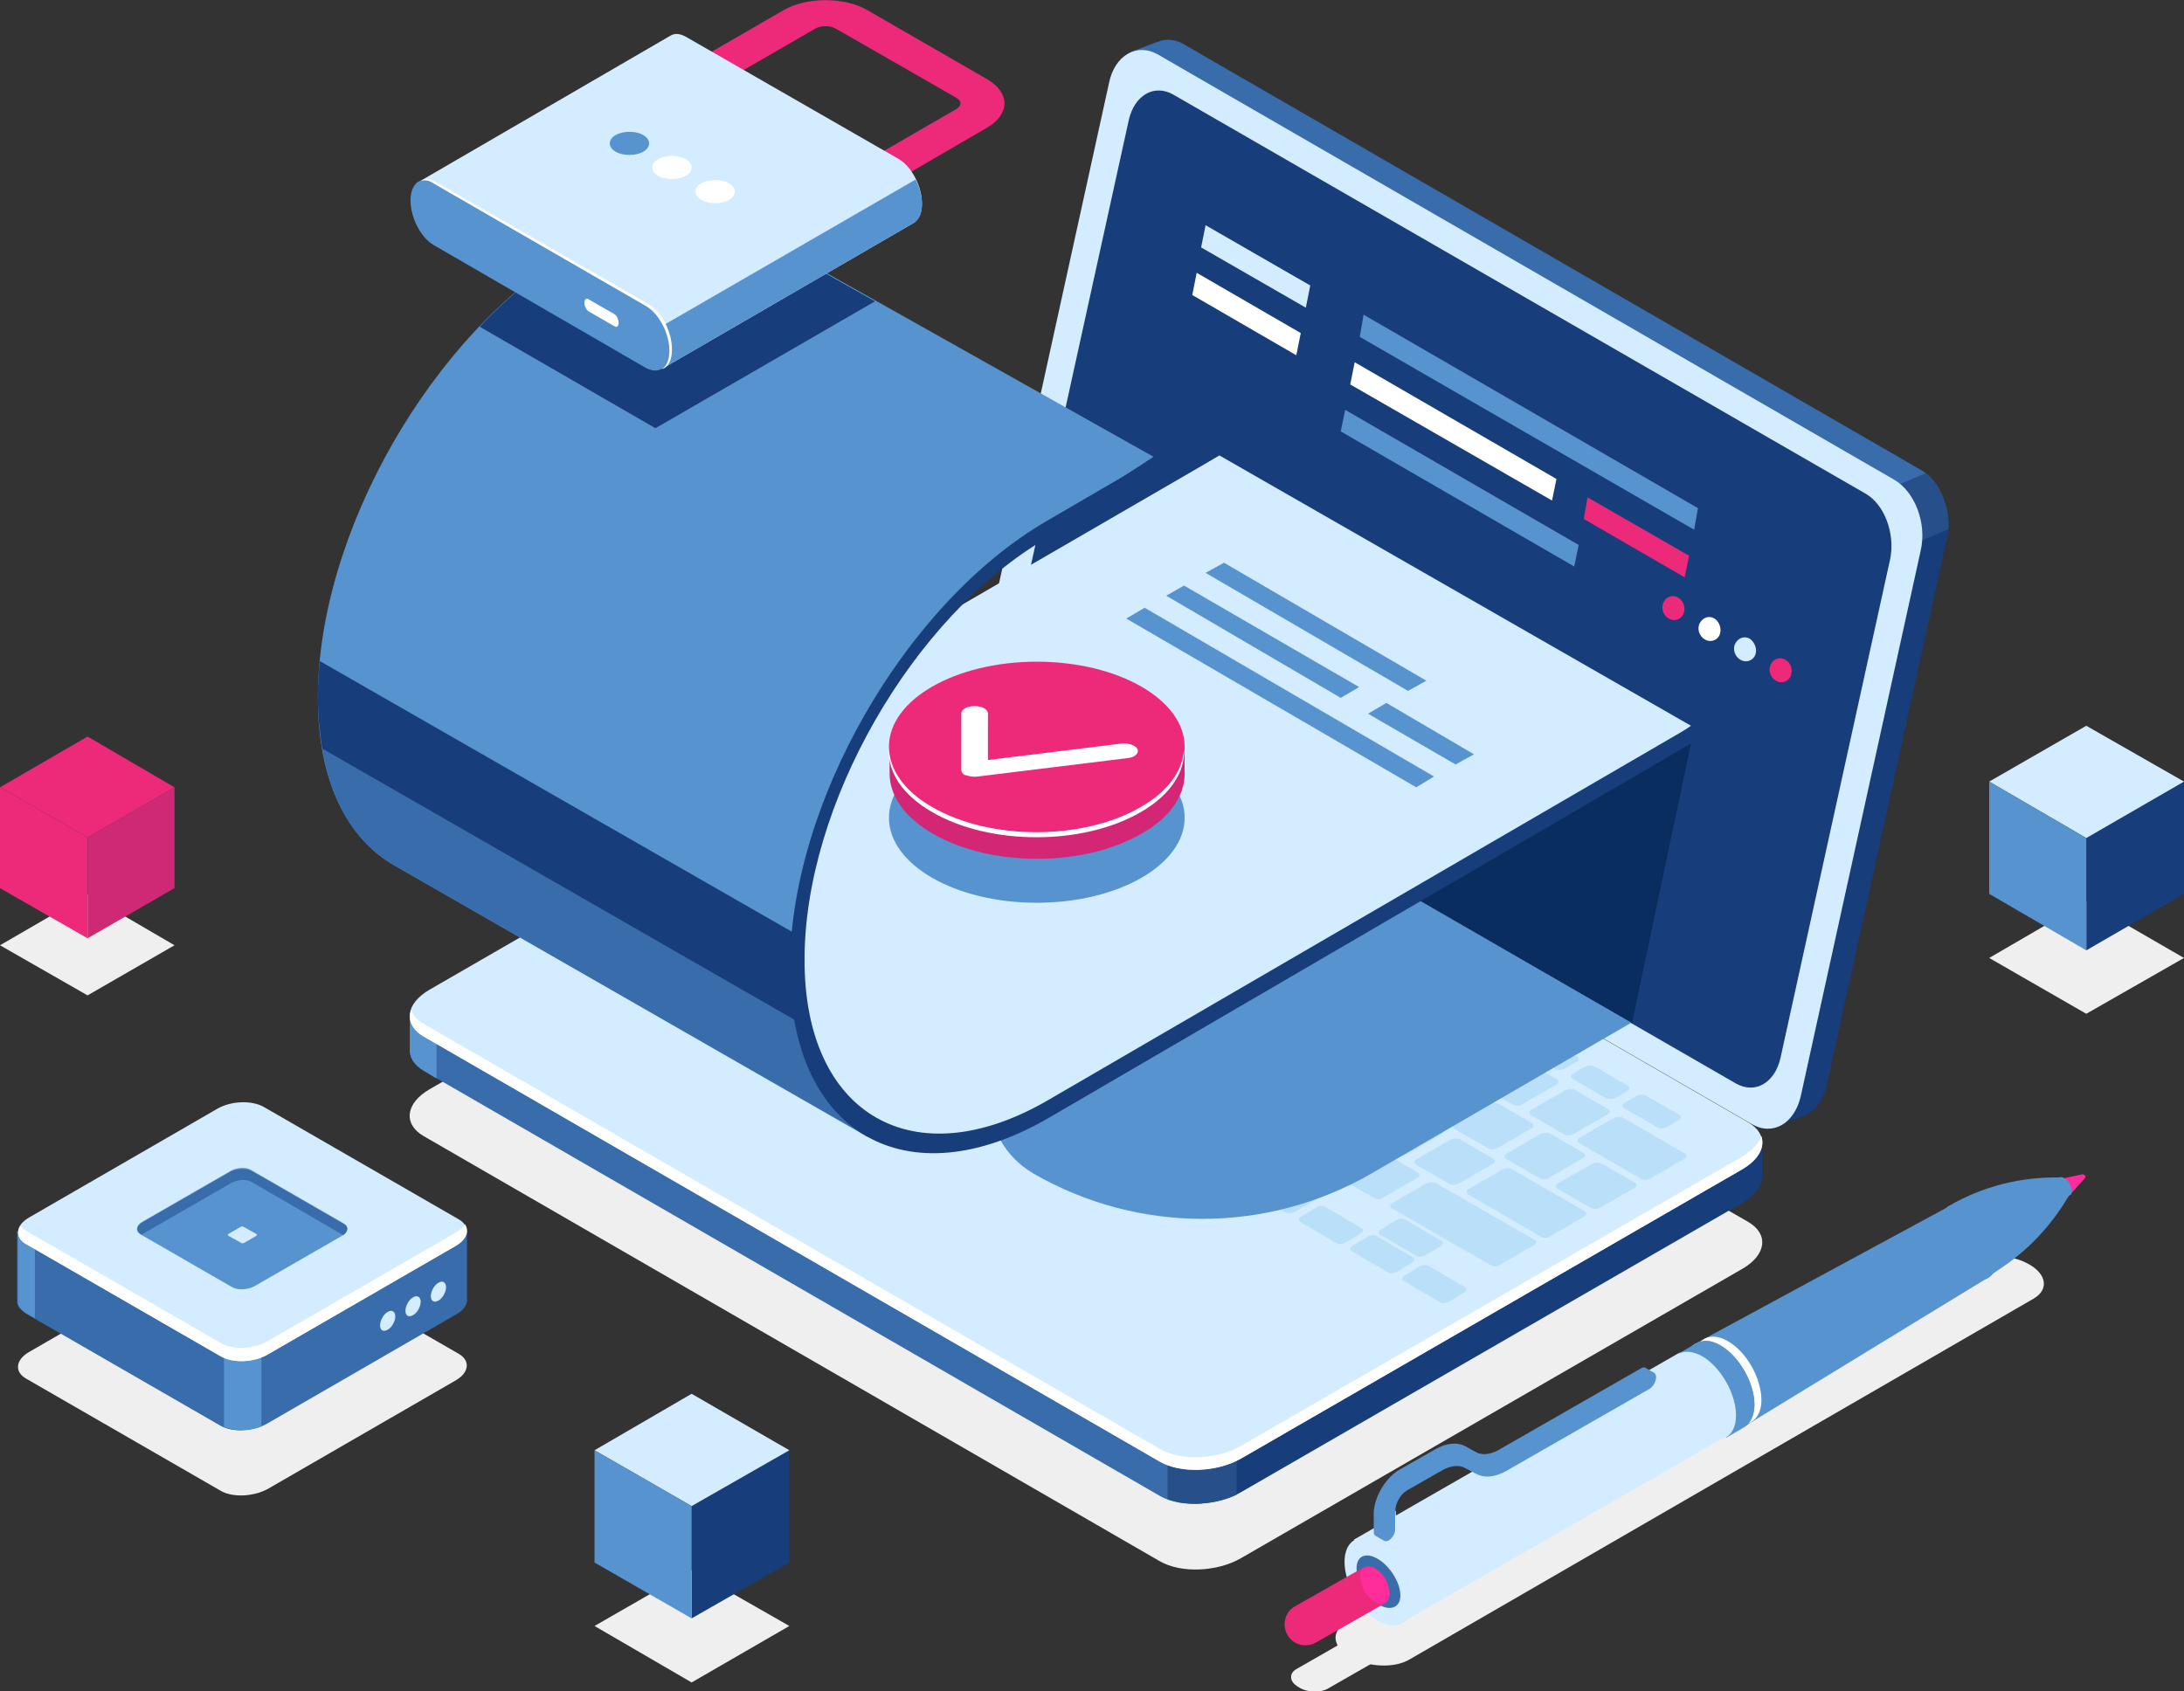 <?xml version="1.0" encoding="utf-8"?>
<!-- Generator: Adobe Illustrator 25.0.0, SVG Export Plug-In . SVG Version: 6.00 Build 0)  -->
<svg version="1.1" id="_x2014_ÎÓÈ_x5F_1" xmlns="http://www.w3.org/2000/svg" xmlns:xlink="https://www.w3.org/1999/xlink"
	 x="0px" y="0px" viewBox="0 0 344.2 266.6" style="enable-background:new 0 0 344.2 266.6;" xml:space="preserve">
<rect x="0" y="0" width="344.2" height="266.6" fill="#333333" stroke="none"/>
<style type="text/css">
	.st0{fill:#EFEFEF;}
	.st1{fill:#173D7A;}
	.st2{fill:#396CAA;}
	.st3{fill:#274F89;}
	.st4{fill:#D4ECFF;}
	.st5{fill:#FFFFFF;}
	.st6{fill:#5793CE;}
	.st7{fill:#B9DFF9;}
	.st8{fill:#ED2A7A;}
	.st9{fill:#0A2D60;}
	.st10{fill:#FF2C9C;}
	.st11{fill:#CE2974;}
	.st12{fill:#D32675;}
</style>
<g>
	<path class="st0" d="M182.8,246.1l-116-67c-3.3-1.9-2.9-5.2,0.9-7.4l79-45.6c3.8-2.2,9.5-2.4,12.8-0.5l116,67
		c3.3,1.9,2.9,5.2-0.9,7.4l-79,45.6C191.8,247.8,186.1,248,182.8,246.1z"/>
	<path class="st1" d="M302.6,74l-116-67c-1.3-0.8-2.7-0.9-3.9-0.5l0,0l-0.2,0.1c0,0,0,0-0.1,0l-4.2,1.6l3.8,1.8c0,0.1,0,0.1-0.1,0.2
		l-18.9,86c-0.9,4.3,0.9,9.3,4.2,11.2l113.2,65.3l-0.4,4.8l4.6-1.8c1.5-0.7,2.8-2.3,3.3-4.7l18.9-86C307.8,80.9,305.9,75.9,302.6,74
		z"/>
	<path class="st2" d="M302.6,74l-116-67c-1.3-0.8-2.7-0.9-3.9-0.5l0,0l-0.2,0.1c0,0,0,0-0.1,0l-4.2,1.6l3.8,1.8c0,0.1,0,0.1-0.1,0.2
		L169.6,67l56.7,44.2l80-32.6C305.5,76.6,304.3,74.9,302.6,74z"/>
	<path class="st3" d="M298.3,87.2l8.8-3.8c0.2-3.4-1.3-7-3.6-8.8l-14,5.9L298.3,87.2z"/>
	<path class="st4" d="M276.1,177.2l-116-67c-3.3-1.9-5.2-6.9-4.2-11.2l18.9-86c0.9-4.3,4.4-6.3,7.7-4.4l116,67
		c3.3,1.9,5.2,6.9,4.2,11.2l-18.9,86C282.8,177.1,279.4,179.1,276.1,177.2z"/>
	<path class="st5" d="M273.6,170.8l-109.1-62.9c-3-1.7-4.7-6.3-3.9-10.3l17.3-78.7c0.9-3.9,4-5.7,7-4L294,77.8
		c3,1.7,4.7,6.3,3.9,10.3l-17.3,78.7C279.7,170.7,276.6,172.5,273.6,170.8z"/>
	<path class="st1" d="M273.6,170.8l-109.1-62.9c-3-1.7-4.7-6.3-3.9-10.3l17.3-78.7c0.9-3.9,4-5.7,7-4L294,77.8
		c3,1.7,4.7,6.3,3.9,10.3l-17.3,78.7C279.7,170.7,276.6,172.5,273.6,170.8z"/>
	<path class="st1" d="M277.7,180.1l-15.9-2.1l-102.3-59.1c-3.3-1.9-9-1.7-12.8,0.5l-72.5,41.8l-9.6-1.3v5.4l0,0
		c-0.1,1.3,0.7,2.5,2.2,3.4l116,67c3.3,1.9,9,1.7,12.8-0.5l79-45.6c2.1-1.2,3.2-2.8,3.1-4.3l0,0V180.1z"/>
	<path class="st2" d="M200.8,142.8l-7.3-4.2h-79.9l-39.4,22.7l-9.6-1.3v5.4l0,0c-0.1,1.3,0.7,2.5,2.2,3.4l116,67
		c1.7,1,4.2,1.4,6.6,1.2L200.8,142.8z"/>
	<path class="st6" d="M68.9,160.6l-4.3-0.6v5.4l0,0c-0.1,1.3,0.7,2.5,2.2,3.4l2,1.2V160.6z"/>
	<path class="st3" d="M184,236.3c3.1,1.2,7.6,0.9,10.9-0.7v-12.1H184V236.3z"/>
	<path class="st4" d="M182.8,230.4l-116-67c-3.3-1.9-2.9-5.2,0.9-7.4l79-45.6c3.8-2.2,9.5-2.4,12.8-0.5l116,67
		c3.3,1.9,2.9,5.2-0.9,7.4l-79,45.6C191.8,232,186.1,232.3,182.8,230.4z"/>
	<path class="st5" d="M274.6,182.3l-79,45.6c-3.8,2.2-9.5,2.4-12.8,0.5l-116-67c-1.1-0.6-1.7-1.4-2-2.2c-0.5,1.6,0.1,3.1,2,4.2
		l116,67c3.3,1.9,9,1.7,12.8-0.5l79-45.6c2.5-1.5,3.6-3.4,3-5.2C277.2,180.2,276.2,181.3,274.6,182.3z"/>
	<g>
		<path class="st7" d="M116.2,141.2l-5.2-3c-0.4-0.2-0.4-0.7,0.1-0.9l6.2-3.6c0.5-0.3,1.2-0.3,1.6-0.1l5.2,3
			c0.4,0.2,0.4,0.7-0.1,0.9l-6.2,3.6C117.3,141.5,116.6,141.5,116.2,141.2z"/>
		<path class="st7" d="M124.3,145.9l-5.2-3c-0.4-0.2-0.4-0.7,0.1-0.9l6.2-3.6c0.5-0.3,1.2-0.3,1.6-0.1l5.2,3
			c0.4,0.2,0.4,0.7-0.1,0.9l-6.2,3.6C125.4,146.1,124.7,146.2,124.3,145.9z"/>
		<path class="st7" d="M132.4,150.6l-5.2-3c-0.4-0.2-0.4-0.7,0.1-0.9l6.2-3.6c0.5-0.3,1.2-0.3,1.6-0.1l5.2,3
			c0.4,0.2,0.4,0.7-0.1,0.9l-6.2,3.6C133.5,150.8,132.8,150.8,132.4,150.6z"/>
		<path class="st7" d="M143.6,146.7l-5.2-3c-0.4-0.2-0.4-0.7,0.1-0.9l5.2-3c0.5-0.3,1.2-0.3,1.6-0.1l5.2,3c0.4,0.2,0.4,0.7-0.1,0.9
			l-5.2,3C144.7,146.9,144,147,143.6,146.7z"/>
		<path class="st7" d="M151.7,151.4l-5.2-3c-0.4-0.2-0.4-0.7,0.1-0.9l5.2-3c0.5-0.3,1.2-0.3,1.6-0.1l5.2,3c0.4,0.2,0.4,0.7-0.1,0.9
			l-5.2,3C152.8,151.6,152.1,151.7,151.7,151.4z"/>
		<path class="st7" d="M159.8,156.1l-5.2-3c-0.4-0.2-0.4-0.7,0.1-0.9l5.2-3c0.5-0.3,1.2-0.3,1.6-0.1l5.2,3c0.4,0.2,0.4,0.7-0.1,0.9
			l-5.2,3C160.9,156.3,160.2,156.3,159.8,156.1z"/>
		<path class="st7" d="M167.9,160.8l-5.2-3c-0.4-0.2-0.4-0.7,0.1-0.9l5.2-3c0.5-0.3,1.2-0.3,1.6-0.1l5.2,3c0.4,0.2,0.4,0.7-0.1,0.9
			l-5.2,3C169,161,168.3,161,167.9,160.8z"/>
		<path class="st7" d="M176,165.4l-5.2-3c-0.4-0.2-0.4-0.7,0.1-0.9l5.2-3c0.5-0.3,1.2-0.3,1.6-0.1l5.2,3c0.4,0.2,0.4,0.7-0.1,0.9
			l-5.2,3C177.1,165.7,176.4,165.7,176,165.4z"/>
		<path class="st7" d="M184.1,170.1l-5.2-3c-0.4-0.2-0.4-0.7,0.1-0.9l5.2-3c0.5-0.3,1.2-0.3,1.6-0.1l5.2,3c0.4,0.2,0.4,0.7-0.1,0.9
			l-5.2,3C185.2,170.3,184.5,170.4,184.1,170.1z"/>
		<path class="st7" d="M192.2,174.8l-5.2-3c-0.4-0.2-0.4-0.7,0.1-0.9l5.2-3c0.5-0.3,1.2-0.3,1.6-0.1l5.2,3c0.4,0.2,0.4,0.7-0.1,0.9
			l-5.2,3C193.3,175,192.6,175,192.2,174.8z"/>
		<path class="st7" d="M200.3,179.5l-5.2-3c-0.4-0.2-0.4-0.7,0.1-0.9l5.2-3c0.5-0.3,1.2-0.3,1.6-0.1l5.2,3c0.4,0.2,0.4,0.7-0.1,0.9
			l-5.2,3C201.5,179.7,200.7,179.7,200.3,179.5z"/>
		<path class="st7" d="M208.4,184.2l-5.2-3c-0.4-0.2-0.4-0.7,0.1-0.9l5.2-3c0.5-0.3,1.2-0.3,1.6-0.1l5.2,3c0.4,0.2,0.4,0.7-0.1,0.9
			l-5.2,3C209.6,184.4,208.8,184.4,208.4,184.2z"/>
		<path class="st7" d="M216.5,188.8l-5.2-3c-0.4-0.2-0.4-0.7,0.1-0.9l5.2-3c0.5-0.3,1.2-0.3,1.6-0.1l5.2,3c0.4,0.2,0.4,0.7-0.1,0.9
			l-5.2,3C217.7,189.1,216.9,189.1,216.5,188.8z"/>
		<path class="st7" d="M155.5,144.5l-5.2-3c-0.4-0.2-0.4-0.7,0.1-0.9l5.2-3c0.5-0.3,1.2-0.3,1.6-0.1l5.2,3c0.4,0.2,0.4,0.7-0.1,0.9
			l-5.2,3C156.7,144.7,155.9,144.8,155.5,144.5z"/>
		<path class="st7" d="M147.3,139.8l-5.2-3c-0.4-0.2-0.4-0.7,0.1-0.9l5.2-3c0.5-0.3,1.2-0.3,1.6-0.1l5.2,3c0.4,0.2,0.4,0.7-0.1,0.9
			l-5.2,3C148.4,140,147.7,140,147.3,139.8z"/>
		<path class="st7" d="M139.1,135l-11.3-6.5c-0.4-0.2-0.4-0.7,0.1-0.9l5.2-3c0.5-0.3,1.2-0.3,1.6-0.1L146,131
			c0.4,0.2,0.4,0.7-0.1,0.9l-5.2,3C140.2,135.2,139.5,135.3,139.1,135z"/>
		<path class="st7" d="M144.8,129.2l-9.2-5.3c-0.4-0.2-0.4-0.7,0.1-0.9l5.2-3c0.5-0.3,1.2-0.3,1.6-0.1l9.2,5.3
			c0.4,0.2,0.4,0.7-0.1,0.9l-5.2,3C146,129.4,145.2,129.5,144.8,129.2z"/>
		<path class="st7" d="M163.6,149.2l-5.2-3c-0.4-0.2-0.4-0.7,0.1-0.9l5.2-3c0.5-0.3,1.2-0.3,1.6-0.1l5.2,3c0.4,0.2,0.4,0.7-0.1,0.9
			l-5.2,3C164.8,149.4,164,149.4,163.6,149.2z"/>
		<path class="st7" d="M171.7,153.9l-5.2-3c-0.4-0.2-0.4-0.7,0.1-0.9l5.2-3c0.5-0.3,1.2-0.3,1.6-0.1l5.2,3c0.4,0.2,0.4,0.7-0.1,0.9
			l-5.2,3C172.9,154.1,172.1,154.1,171.7,153.9z"/>
		<path class="st7" d="M179.8,158.6l-5.2-3c-0.4-0.2-0.4-0.7,0.1-0.9l5.2-3c0.5-0.3,1.2-0.3,1.6-0.1l5.2,3c0.4,0.2,0.4,0.7-0.1,0.9
			l-5.2,3C181,158.8,180.2,158.8,179.8,158.6z"/>
		<path class="st7" d="M187.9,163.2l-5.2-3c-0.4-0.2-0.4-0.7,0.1-0.9l5.2-3c0.5-0.3,1.2-0.3,1.6-0.1l5.2,3c0.4,0.2,0.4,0.7-0.1,0.9
			l-5.2,3C189.1,163.4,188.3,163.5,187.9,163.2z"/>
		<path class="st7" d="M196,167.9l-5.2-3c-0.4-0.2-0.4-0.7,0.1-0.9l5.2-3c0.5-0.3,1.2-0.3,1.6-0.1l5.2,3c0.4,0.2,0.4,0.7-0.1,0.9
			l-5.2,3C197.2,168.1,196.5,168.2,196,167.9z"/>
		<path class="st7" d="M204.1,172.6l-5.2-3c-0.4-0.2-0.4-0.7,0.1-0.9l5.2-3c0.5-0.3,1.2-0.3,1.6-0.1l5.2,3c0.4,0.2,0.4,0.7-0.1,0.9
			l-5.2,3C205.3,172.8,204.6,172.8,204.1,172.6z"/>
		<path class="st7" d="M212.2,177.3l-5.2-3c-0.4-0.2-0.4-0.7,0.1-0.9l5.2-3c0.5-0.3,1.2-0.3,1.6-0.1l5.2,3c0.4,0.2,0.4,0.7-0.1,0.9
			l-5.2,3C213.4,177.5,212.7,177.5,212.2,177.3z"/>
		<path class="st7" d="M220.3,181.9l-5.2-3c-0.4-0.2-0.4-0.7,0.1-0.9l5.2-3c0.5-0.3,1.2-0.3,1.6-0.1l5.2,3c0.4,0.2,0.4,0.7-0.1,0.9
			l-5.2,3C221.5,182.2,220.8,182.2,220.3,181.9z"/>
		<path class="st7" d="M228.4,186.6l-5.2-3c-0.4-0.2-0.4-0.7,0.1-0.9l5.2-3c0.5-0.3,1.2-0.3,1.6-0.1l5.2,3c0.4,0.2,0.4,0.7-0.1,0.9
			l-5.2,3C229.6,186.8,228.9,186.9,228.4,186.6z"/>
		<path class="st7" d="M242.8,194.9l-11.4-6.6c-0.4-0.2-0.4-0.7,0.1-0.9l5.2-3c0.5-0.3,1.2-0.3,1.6-0.1l11.4,6.6
			c0.4,0.2,0.4,0.7-0.1,0.9l-5.2,3C244,195.2,243.3,195.2,242.8,194.9z"/>
		<path class="st7" d="M258.6,185.8l-9.7-5.6c-0.4-0.2-0.4-0.7,0.1-0.9l5.2-3c0.5-0.3,1.2-0.3,1.6-0.1l9.7,5.6
			c0.4,0.2,0.4,0.7-0.1,0.9l-5.2,3C259.8,186,259,186.1,258.6,185.8z"/>
		<path class="st7" d="M177.8,148.3l-5.2-3c-0.4-0.2-0.4-0.7,0.1-0.9l5.2-3c0.5-0.3,1.2-0.3,1.6-0.1l5.2,3c0.4,0.2,0.4,0.7-0.1,0.9
			l-5.2,3C179,148.5,178.2,148.5,177.8,148.3z"/>
		<path class="st7" d="M169.5,143.5l-5.2-3c-0.4-0.2-0.4-0.7,0.1-0.9l5.2-3c0.5-0.3,1.2-0.3,1.6-0.1l5.2,3c0.4,0.2,0.4,0.7-0.1,0.9
			l-5.2,3C170.7,143.7,169.9,143.7,169.5,143.5z"/>
		<path class="st7" d="M161.2,138.7l-5.2-3c-0.4-0.2-0.4-0.7,0.1-0.9l5.2-3c0.5-0.3,1.2-0.3,1.6-0.1l5.2,3c0.4,0.2,0.4,0.7-0.1,0.9
			l-5.2,3C162.4,138.9,161.6,138.9,161.2,138.7z"/>
		<path class="st7" d="M152.9,133.9l-5.2-3c-0.4-0.2-0.4-0.7,0.1-0.9l5.2-3c0.5-0.3,1.2-0.3,1.6-0.1l5.2,3c0.4,0.2,0.4,0.7-0.1,0.9
			l-5.2,3C154.1,134.1,153.3,134.1,152.9,133.9z"/>
		<path class="st7" d="M185.9,153l-5.2-3c-0.4-0.2-0.4-0.7,0.1-0.9l5.2-3c0.5-0.3,1.2-0.3,1.6-0.1l5.2,3c0.4,0.2,0.4,0.7-0.1,0.9
			l-5.2,3C187.1,153.2,186.3,153.2,185.9,153z"/>
		<path class="st7" d="M194,157.6l-5.2-3c-0.4-0.2-0.4-0.7,0.1-0.9l5.2-3c0.5-0.3,1.2-0.3,1.6-0.1l5.2,3c0.4,0.2,0.4,0.7-0.1,0.9
			l-5.2,3C195.2,157.9,194.4,157.9,194,157.6z"/>
		<path class="st7" d="M202.1,162.3l-5.2-3c-0.4-0.2-0.4-0.7,0.1-0.9l5.2-3c0.5-0.3,1.2-0.3,1.6-0.1l5.2,3c0.4,0.2,0.4,0.7-0.1,0.9
			l-5.2,3C203.3,162.5,202.5,162.6,202.1,162.3z"/>
		<path class="st7" d="M210.2,167l-5.2-3c-0.4-0.2-0.4-0.7,0.1-0.9l5.2-3c0.5-0.3,1.2-0.3,1.6-0.1l5.2,3c0.4,0.2,0.4,0.7-0.1,0.9
			l-5.2,3C211.4,167.2,210.6,167.2,210.2,167z"/>
		<path class="st7" d="M218.3,171.7l-5.2-3c-0.4-0.2-0.4-0.7,0.1-0.9l5.2-3c0.5-0.3,1.2-0.3,1.6-0.1l5.2,3c0.4,0.2,0.4,0.7-0.1,0.9
			l-5.2,3C219.5,171.9,218.7,171.9,218.3,171.7z"/>
		<path class="st7" d="M226.4,176.4l-5.2-3c-0.4-0.2-0.4-0.7,0.1-0.9l5.2-3c0.5-0.3,1.2-0.3,1.6-0.1l5.2,3c0.4,0.2,0.4,0.7-0.1,0.9
			l-5.2,3C227.6,176.6,226.8,176.6,226.4,176.4z"/>
		<path class="st7" d="M234.5,181l-5.2-3c-0.4-0.2-0.4-0.7,0.1-0.9l5.2-3c0.5-0.3,1.2-0.3,1.6-0.1l5.2,3c0.4,0.2,0.4,0.7-0.1,0.9
			l-5.2,3C235.7,181.2,234.9,181.3,234.5,181z"/>
		<path class="st7" d="M242.6,185.7l-5.2-3c-0.4-0.2-0.4-0.7,0.1-0.9l5.2-3c0.5-0.3,1.2-0.3,1.6-0.1l5.2,3c0.4,0.2,0.4,0.7-0.1,0.9
			l-5.2,3C243.8,185.9,243.1,186,242.6,185.7z"/>
		<path class="st7" d="M250.7,190.4l-5.2-3c-0.4-0.2-0.4-0.7,0.1-0.9l5.2-3c0.5-0.3,1.2-0.3,1.6-0.1l5.2,3c0.4,0.2,0.4,0.7-0.1,0.9
			l-5.2,3C251.9,190.6,251.2,190.6,250.7,190.4z"/>
		<path class="st7" d="M173.5,136.7l-5.2-3c-0.4-0.2-0.4-0.7,0.1-0.9l5.2-3c0.5-0.3,1.2-0.3,1.6-0.1l5.2,3c0.4,0.2,0.4,0.7-0.1,0.9
			l-5.2,3C174.7,136.9,174,137,173.5,136.7z"/>
		<path class="st7" d="M165.5,132.1l-5.2-3c-0.4-0.2-0.4-0.7,0.1-0.9l5.2-3c0.5-0.3,1.2-0.3,1.6-0.1l5.2,3c0.4,0.2,0.4,0.7-0.1,0.9
			l-5.2,3C166.6,132.3,165.9,132.3,165.5,132.1z"/>
		<path class="st7" d="M157.4,127.4l-5.2-3c-0.4-0.2-0.4-0.7,0.1-0.9l5.2-3c0.5-0.3,1.2-0.3,1.6-0.1l5.2,3c0.4,0.2,0.4,0.7-0.1,0.9
			l-5.2,3C158.6,127.6,157.8,127.6,157.4,127.4z"/>
		<path class="st7" d="M149.4,122.7l-5.2-3c-0.4-0.2-0.4-0.7,0.1-0.9l5.2-3c0.5-0.3,1.2-0.3,1.6-0.1l5.2,3c0.4,0.2,0.4,0.7-0.1,0.9
			l-5.2,3C150.5,123,149.8,123,149.4,122.7z"/>
		<path class="st7" d="M157.6,118l-5.2-3c-0.4-0.2-0.4-0.7,0.1-0.9l1.7-1c0.5-0.3,1.2-0.3,1.6-0.1l5.2,3c0.4,0.2,0.4,0.7-0.1,0.9
			l-1.7,1C158.8,118.2,158.1,118.2,157.6,118z"/>
		<path class="st7" d="M168.2,124l-5.2-3c-0.4-0.2-0.4-0.7,0.1-0.9l1.7-1c0.5-0.3,1.2-0.3,1.6-0.1l5.2,3c0.4,0.2,0.4,0.7-0.1,0.9
			l-1.7,1C169.3,124.2,168.6,124.3,168.2,124z"/>
		<path class="st7" d="M176.2,128.7l-5.2-3c-0.4-0.2-0.4-0.7,0.1-0.9l1.7-1c0.5-0.3,1.2-0.3,1.6-0.1l5.2,3c0.4,0.2,0.4,0.7-0.1,0.9
			l-1.7,1C177.4,128.9,176.6,128.9,176.2,128.7z"/>
		<path class="st7" d="M184.2,133.3l-5.2-3c-0.4-0.2-0.4-0.7,0.1-0.9l1.7-1c0.5-0.3,1.2-0.3,1.6-0.1l5.2,3c0.4,0.2,0.4,0.7-0.1,0.9
			l-1.7,1C185.4,133.5,184.6,133.5,184.2,133.3z"/>
		<path class="st7" d="M192.3,137.9l-5.2-3c-0.4-0.2-0.4-0.7,0.1-0.9l1.7-1c0.5-0.3,1.2-0.3,1.6-0.1l5.2,3c0.4,0.2,0.4,0.7-0.1,0.9
			l-1.7,1C193.4,138.2,192.7,138.2,192.3,137.9z"/>
		<path class="st7" d="M237.1,163.8l-5.2-3c-0.4-0.2-0.4-0.7,0.1-0.9l1.7-1c0.5-0.3,1.2-0.3,1.6-0.1l5.2,3c0.4,0.2,0.4,0.7-0.1,0.9
			l-1.7,1C238.2,164,237.5,164.1,237.1,163.8z"/>
		<path class="st7" d="M245.1,168.5l-5.2-3c-0.4-0.2-0.4-0.7,0.1-0.9l1.7-1c0.5-0.3,1.2-0.3,1.6-0.1l5.2,3c0.4,0.2,0.4,0.7-0.1,0.9
			l-1.7,1C246.3,168.7,245.5,168.7,245.1,168.5z"/>
		<path class="st7" d="M253.1,173.1l-5.2-3c-0.4-0.2-0.4-0.7,0.1-0.9l1.7-1c0.5-0.3,1.2-0.3,1.6-0.1l5.2,3c0.4,0.2,0.4,0.7-0.1,0.9
			l-1.7,1C254.3,173.3,253.6,173.3,253.1,173.1z"/>
		<path class="st7" d="M261.2,177.7l-5.2-3c-0.4-0.2-0.4-0.7,0.1-0.9l1.7-1c0.5-0.3,1.2-0.3,1.6-0.1l5.2,3c0.4,0.2,0.4,0.7-0.1,0.9
			l-1.7,1C262.3,177.9,261.6,178,261.2,177.7z"/>
		<path class="st7" d="M181.6,141.4l-5.2-3c-0.4-0.2-0.4-0.7,0.1-0.9l5.2-3c0.5-0.3,1.2-0.3,1.6-0.1l5.2,3c0.4,0.2,0.4,0.7-0.1,0.9
			l-5.2,3C182.8,141.6,182.1,141.6,181.6,141.4z"/>
		<path class="st7" d="M189.7,146.1l-5.2-3c-0.4-0.2-0.4-0.7,0.1-0.9l5.2-3c0.5-0.3,1.2-0.3,1.6-0.1l5.2,3c0.4,0.2,0.4,0.7-0.1,0.9
			l-5.2,3C190.9,146.3,190.2,146.3,189.7,146.1z"/>
		<path class="st7" d="M197.8,150.7l-5.2-3c-0.4-0.2-0.4-0.7,0.1-0.9l5.2-3c0.5-0.3,1.2-0.3,1.6-0.1l5.2,3c0.4,0.2,0.4,0.7-0.1,0.9
			l-5.2,3C199,151,198.3,151,197.8,150.7z"/>
		<path class="st7" d="M206,155.4l-5.2-3c-0.4-0.2-0.4-0.7,0.1-0.9l5.2-3c0.5-0.3,1.2-0.3,1.6-0.1l5.2,3c0.4,0.2,0.4,0.7-0.1,0.9
			l-5.2,3C207.1,155.6,206.4,155.7,206,155.4z"/>
		<path class="st7" d="M214.1,160.1l-5.2-3c-0.4-0.2-0.4-0.7,0.1-0.9l5.2-3c0.5-0.3,1.2-0.3,1.6-0.1l5.2,3c0.4,0.2,0.4,0.7-0.1,0.9
			l-5.2,3C215.2,160.3,214.5,160.3,214.1,160.1z"/>
		<path class="st7" d="M222.2,164.8l-5.2-3c-0.4-0.2-0.4-0.7,0.1-0.9l5.2-3c0.5-0.3,1.2-0.3,1.6-0.1l5.2,3c0.4,0.2,0.4,0.7-0.1,0.9
			l-5.2,3C223.3,165,222.6,165,222.2,164.8z"/>
		<path class="st7" d="M230.3,169.5l-5.2-3c-0.4-0.2-0.4-0.7,0.1-0.9l5.2-3c0.5-0.3,1.2-0.3,1.6-0.1l5.2,3c0.4,0.2,0.4,0.7-0.1,0.9
			l-5.2,3C231.4,169.7,230.7,169.7,230.3,169.5z"/>
		<path class="st7" d="M238.4,174.1l-5.2-3c-0.4-0.2-0.4-0.7,0.1-0.9l5.2-3c0.5-0.3,1.2-0.3,1.6-0.1l5.2,3c0.4,0.2,0.4,0.7-0.1,0.9
			l-5.2,3C239.5,174.4,238.8,174.4,238.4,174.1z"/>
		<path class="st7" d="M246.5,178.8l-5.2-3c-0.4-0.2-0.4-0.7,0.1-0.9l5.2-3c0.5-0.3,1.2-0.3,1.6-0.1l5.2,3c0.4,0.2,0.4,0.7-0.1,0.9
			l-5.2,3C247.6,179,246.9,179.1,246.5,178.8z"/>
		<path class="st7" d="M135.3,142l-15.5-8.9c-0.4-0.2-0.4-0.7,0.1-0.9l5.2-3c0.5-0.3,1.2-0.3,1.6-0.1l15.5,8.9
			c0.4,0.2,0.4,0.7-0.1,0.9l-5.2,3C136.5,142.2,135.7,142.2,135.3,142z"/>
		<path class="st7" d="M234.9,199.4l-15.5-8.9c-0.4-0.2-0.4-0.7,0.1-0.9l5.2-3c0.5-0.3,1.2-0.3,1.6-0.1l15.5,8.9
			c0.4,0.2,0.4,0.7-0.1,0.9l-5.2,3C236,199.7,235.3,199.7,234.9,199.4z"/>
		<path class="st7" d="M202.5,191.1l-5.2-3c-0.4-0.2-0.4-0.7,0.1-0.9l6.2-3.6c0.5-0.3,1.2-0.3,1.6-0.1l5.2,3
			c0.4,0.2,0.4,0.7-0.1,0.9l-6.2,3.6C203.6,191.3,202.9,191.3,202.5,191.1z"/>
		<path class="st7" d="M143.6,157.1l-8.4-4.8c-0.4-0.2-0.4-0.7,0.1-0.9l6.2-3.6c0.5-0.3,1.2-0.3,1.6-0.1l8.4,4.8
			c0.4,0.2,0.4,0.7-0.1,0.9l-6.2,3.6C144.8,157.3,144,157.3,143.6,157.1z"/>
		<path class="st7" d="M194.7,186.6l-8.4-4.8c-0.4-0.2-0.4-0.7,0.1-0.9l6.2-3.6c0.5-0.3,1.2-0.3,1.6-0.1l8.4,4.8
			c0.4,0.2,0.4,0.7-0.1,0.9l-6.2,3.6C195.8,186.8,195.1,186.8,194.7,186.6z"/>
		<path class="st7" d="M155.3,163.8l-8.4-4.8c-0.4-0.2-0.4-0.7,0.1-0.9l6.2-3.6c0.5-0.3,1.2-0.3,1.6-0.1l8.4,4.8
			c0.4,0.2,0.4,0.7-0.1,0.9l-6.2,3.6C156.5,164.1,155.7,164.1,155.3,163.8z"/>
		<path class="st7" d="M154.9,154.4l36.5,21.1c0.5,0.3,0.5,0.7,0,0.9l-6.3,3.6c-0.5,0.3-1.2,0.3-1.6,0L147,159L154.9,154.4z"/>
		<path class="st7" d="M225.1,199.5l5.8,3.4c0.3,0.2,0.3,0.5-0.1,0.8l-2.5,1.5c-0.4,0.2-1,0.3-1.3,0.1l-5.8-3.4
			c-0.3-0.2-0.3-0.5,0.1-0.8l2.5-1.5C224.2,199.4,224.8,199.3,225.1,199.5z"/>
		<path class="st7" d="M216.9,194.8l5.8,3.4c0.3,0.2,0.3,0.5-0.1,0.8l-2.5,1.5c-0.4,0.2-1,0.3-1.3,0.1l-5.8-3.4
			c-0.3-0.2-0.3-0.5,0.1-0.8l2.5-1.5C216,194.7,216.6,194.6,216.9,194.8z"/>
		<path class="st7" d="M208.8,190.2l5.8,3.4c0.3,0.2,0.3,0.5-0.1,0.8l-2.5,1.5c-0.4,0.2-1,0.3-1.3,0.1l-5.8-3.4
			c-0.3-0.2-0.3-0.5,0.1-0.8l2.5-1.5C207.9,190,208.5,190,208.8,190.2z"/>
		<path class="st7" d="M221.4,192.2l5.8,3.4c0.3,0.2,0.3,0.5-0.1,0.8l-2.5,1.5c-0.4,0.2-1,0.3-1.3,0.1l-5.8-3.4
			c-0.3-0.2-0.3-0.5,0.1-0.8l2.5-1.5C220.5,192.1,221.1,192,221.4,192.2z"/>
	</g>
	<g>
		<polygon class="st6" points="267,83.5 214.3,53.1 214.9,49.6 267.6,80.1 		"/>
		<polygon class="st6" points="248.1,89.3 211.3,68 212,64.6 248.8,85.9 		"/>
		<polygon class="st5" points="244.6,78.9 212.8,60.6 213.5,57.1 245.3,75.5 		"/>
		<polygon class="st8" points="265.5,91 249.6,81.8 250.2,78.4 266.2,87.6 		"/>
	</g>
</g>
<polygon class="st9" points="266.5,117.2 257.2,161.3 223.7,142 231,127.7 "/>
<path class="st6" d="M162.9,185L162.9,185c-9.3-5.4-9.3-18.8,0-24.2l46.7-27l47.5,27.4L216.1,185C199.6,194.5,179.4,194.5,162.9,185
	z"/>
<polygon class="st4" points="205.8,48.5 189.3,39 190,35.5 206.5,45 "/>
<polygon class="st5" points="204.3,56 187.9,46.5 188.6,43 205,52.5 "/>
<g>
	<path class="st6" d="M62.3,136.5L62.3,136.5c-7.5-4.2-12.2-13.3-12.2-26.4C50,84.1,68.2,52.4,90.6,39.3l16.2-9.4l0,0l0,0l0,0
		l0.8,0.4l74.2,41.7L163,84.3l-7.1,5.2l-9.7,10.2l-1.6,1.4l-10.3,15.7l-3.8,9.8l-2.8,7.8l-2.3,16.4l-0.2,1.4l0.8,6.9l2.4,8.5
		l3.4,5.8l4.9,5.8L62.3,136.5z"/>
	<path class="st4" d="M192.2,71.8l0,2.7L143,103.1c0.8-1.9,2.4-3.5,4-5.1L192.2,71.8z"/>
	<polygon class="st4" points="266.5,114.4 192.2,71.8 147.3,98.8 141.7,105.3 133.2,120.2 127.9,135 126.2,146.6 126,158.2 
		133.2,174.8 142.6,180.3 152.3,180.8 164,175.9 255.9,121.9 	"/>
	<path class="st2" d="M62.3,136.5C56,133,51.7,126,50.5,116.1l75.7,43.4l2.3,8.1l3.4,5.8l4.9,5.8L62.3,136.5L62.3,136.5z"/>
	<g>
		<path class="st1" d="M50.8,118c-0.4-2.5-0.7-5.1-0.7-8c0-1.9,0.1-3.9,0.3-5.8l75.5,43.3l-0.5,3.3l-0.2,1.4l0.8,6.9l0.7,2.5
			L50.8,118z"/>
		<path class="st1" d="M266.5,117.2l0-2.7l-101.3,58.9c-21.1,12.3-38.4,2.4-38.4-22c-0.1-24.4,17-54.3,38.2-66.6l17-9.9l0-2.7
			l-17,9.9c-22.4,13-40.6,44.8-40.5,70.7c0.1,25.9,18.4,36.4,40.8,23.4L266.5,117.2z"/>
	</g>
</g>
<g>
	<polygon class="st6" points="226,122.4 180.4,95.8 177.5,97.5 223.2,124.1 	"/>
	<polygon class="st6" points="224.8,107.3 192.9,88.7 190,90.3 221.9,108.9 	"/>
	<polygon class="st6" points="214.2,108.3 186.6,92.3 183.8,93.9 211.3,110 	"/>
	<polygon class="st6" points="232.3,118.9 218.5,110.8 215.6,112.5 229.4,120.5 	"/>
</g>
<g>
	<path class="st0" d="M222.1,261.6l98.4-56.9c2.4-1.4,2.1-3.8-0.7-5.4l0,0c-2.8-1.6-6.9-1.8-9.3-0.4l-98.4,56.9
		c-2.4,1.4-2.1,3.8,0.7,5.4l0,0C215.6,262.8,219.7,263,222.1,261.6z"/>
	<g>
		<path class="st10" d="M328.6,185.3L328.6,185.3c-0.1-0.1-0.2-0.2-0.4-0.2l-5.2,1.1l2,3.5l3.6-4
			C328.7,185.6,328.7,185.4,328.6,185.3z"/>
		<g>
			<path class="st6" d="M326.5,187.8c0-0.8-0.5-1.7-1.2-2.1c-0.3-0.2-0.6-0.2-0.8-0.1c-6-0.1-12,1.4-17.2,4.4l-0.4,0.2l6.4,11.1
				l1.9-1.3c4.1-2.7,7.5-6.2,10.1-10.3l0.8-1.3C326.4,188.4,326.5,188.2,326.5,187.8z"/>
			<path class="st6" d="M314.7,198.5c0-2.9-2-6.4-4.5-7.9s-4.5-0.3-4.5,2.6c0,2.9,2,6.4,4.5,7.9
				C312.6,202.6,314.7,201.4,314.7,198.5z"/>
			<polygon class="st6" points="274.5,225.1 313.3,201.4 306.9,190.3 267,211.9 			"/>
			<path class="st4" d="M276.1,221.6c0-3.4-2.4-7.6-5.3-9.3c-3-1.7-5.4-0.3-5.4,3.1c0,3.4,2.4,7.6,5.3,9.3
				C273.7,226.4,276.1,225,276.1,221.6z"/>
		</g>
		<g>
			<path class="st4" d="M273.9,222.9c0-3.4-2.4-7.6-5.3-9.3c-3-1.7-5.4-0.3-5.4,3.1c0,3.4,2.4,7.6,5.3,9.3
				C271.5,227.7,273.9,226.3,273.9,222.9z"/>
			
				<rect x="213.3" y="226.9" transform="matrix(0.867 -0.498 0.498 0.867 -84.546 152.188)" class="st4" width="59.2" height="15.1"/>
			<path class="st4" d="M222.6,252.4c0-3.4-2.4-7.6-5.3-9.3c-3-1.7-5.4-0.3-5.4,3.1c0,3.4,2.4,7.6,5.3,9.3
				C220.2,257.2,222.6,255.8,222.6,252.4z"/>
			<path class="st2" d="M220.7,251.3c-0.1-2-1.7-4.5-3.6-5.6c-1.9-1.1-3.4-0.4-3.3,1.7s1.7,4.5,3.6,5.6
				C219.3,254,220.8,253.3,220.7,251.3z"/>
		</g>
		<g>
			<path class="st5" d="M276.5,221.4c0-3.4-2.4-7.6-5.3-9.3c-1.2-0.7-2.3-0.9-3.2-0.6c1-1,2.6-1.1,4.3-0.1c3,1.7,5.3,5.9,5.3,9.3
				c0,2-0.9,3.3-2.2,3.7C276.1,223.8,276.5,222.7,276.5,221.4z"/>
			<path class="st6" d="M276.5,221.4c0-3.4-2.4-7.6-5.3-9.3c-1.5-0.9-2.8-0.9-3.8-0.4l-2.9,1.7l1.4,2.4c0.2,3.1,2.3,6.7,4.8,8.4
				l1.4,2.4l2.9-1.7l0,0C275.9,224.3,276.5,223.1,276.5,221.4z"/>
			<path class="st4" d="M273.6,223.1c0-3.4-2.4-7.6-5.3-9.3c-3-1.7-5.4-0.3-5.4,3.1c0,3.4,2.4,7.6,5.3,9.3
				C271.2,227.9,273.6,226.5,273.6,223.1z"/>
		</g>
		<g>
			<path class="st8" d="M218.3,252.7l-3.3-5.7l-10.9,6.2c-1.6,0.9-2.1,2.9-1.2,4.5l0,0c0.9,1.6,2.9,2.1,4.5,1.2L218.3,252.7z"/>
			<path class="st10" d="M219,251.2c0-1.5-1-3.3-2.3-4c-1.3-0.7-2.3-0.1-2.3,1.3c0,1.5,1,3.3,2.3,4S218.9,252.7,219,251.2z"/>
		</g>
		<g>
			<path class="st6" d="M231.2,231.5l-1.6-0.9c-0.9-0.5-2.2-0.4-3.5,0.3l-5.6,3.2c-1.1,0.6-1.9,2.1-1.9,3.3l0,2.8
				c0,0.5-0.2,1-0.6,1.4l0.2,1.3l-1.4-0.8l0,0c-0.2-0.1-0.3-0.3-0.3-0.7l0-2.8c0-2.5,1.8-5.6,4-6.9l5.6-3.2c1.9-1.1,3.6-1.2,4.9-0.5
				l1.6,0.9c0.9,0.5,2.2,0.4,3.5-0.3l22.5-12.9c0.3-0.2,0.6-0.2,0.7-0.1l0,0l1.4,0.8l-1.2,0.4c-0.2,0.5-0.5,1-0.9,1.2L236.1,231
				C234.2,232.1,232.5,232.2,231.2,231.5z"/>
			<path class="st6" d="M230.9,231.4c-0.9-0.5-2.2-0.4-3.5,0.3l-5.6,3.2c-1.1,0.6-1.9,2.1-1.9,3.3l0,2.8c0,0.7-0.5,1.5-1,1.8
				c-0.6,0.3-1,0.1-1-0.6l0-2.8c0-2.5,1.8-5.6,4-6.9l5.6-3.2c1.9-1.1,3.6-1.2,4.9-0.5l1.6,0.9c0.9,0.5,2.2,0.4,3.5-0.3l22.5-12.9
				c0.6-0.3,1-0.1,1,0.6c0,0.7-0.5,1.5-1,1.8l-22.5,12.9c-1.9,1.1-3.6,1.2-4.9,0.5L230.9,231.4z"/>
			<g>
				<path class="st5" d="M219.9,238.7l0,2.8c0,0,0,0,0,0.1c0.1-0.2,0.1-0.3,0.1-0.5l0-2.8c0-0.1,0-0.2,0-0.2
					C219.9,238.2,219.9,238.4,219.9,238.7z"/>
			</g>
		</g>
	</g>
	<path class="st0" d="M209.4,266.1l10.3-5.9c1.2-0.7,1.1-2-0.3-2.8l0,0c-1.4-0.8-3.6-0.9-4.8-0.2l-10.3,5.9c-1.2,0.7-1.1,2,0.3,2.8
		h0C205.9,266.8,208.1,266.9,209.4,266.1z"/>
</g>
<g>
	<polygon class="st0" points="13.8,156.9 0,149 13.8,141 27.5,149 	"/>
	<polygon class="st11" points="27.5,140 13.8,147.9 13.8,132 27.5,124.1 	"/>
	<polygon class="st8" points="13.8,132 0,124.1 13.8,116.1 27.5,124.1 	"/>
	<polygon class="st8" points="13.8,147.9 0,140 0,124.1 13.8,132 	"/>
</g>
<g>
	<polygon class="st0" points="328.8,159.8 313.5,151 328.8,142.1 344.2,151 	"/>
	<polygon class="st1" points="344.2,140.9 328.8,149.8 328.8,132.1 344.2,123.2 	"/>
	<polygon class="st4" points="328.8,132.1 313.5,123.2 328.8,114.4 344.2,123.2 	"/>
	<polygon class="st6" points="328.8,149.8 313.5,140.9 313.5,123.2 328.8,132.1 	"/>
</g>
<g>
	<polygon class="st0" points="109,265.2 93.7,256.3 109,247.5 124.4,256.3 	"/>
	<polygon class="st1" points="124.4,246.3 109,255.1 109,237.4 124.4,228.6 	"/>
	<polygon class="st4" points="109,237.4 93.7,228.6 109,219.7 124.4,228.6 	"/>
	<polygon class="st6" points="109,255.1 93.7,246.3 93.7,228.6 109,237.4 	"/>
</g>
<g>
	<g>
		<ellipse class="st6" cx="163.4" cy="128.9" rx="23.3" ry="13.4"/>
		<path class="st12" d="M186.7,122v-4.3h-1.2c-1.1-1.9-3-3.7-5.6-5.2c-9.1-5.3-23.8-5.3-32.9,0c-2.6,1.5-4.5,3.3-5.6,5.2h-1.2v4.2h0
			c0,3.5,2.3,6.9,6.8,9.5c9.1,5.3,23.8,5.3,32.9,0C184.4,128.9,186.7,125.4,186.7,122z"/>
		<ellipse class="st8" cx="163.4" cy="117.7" rx="23.3" ry="13.4"/>
		<path class="st5" d="M179.8,127.2c-9.1,5.3-23.8,5.3-32.9,0c-4.4-2.5-6.6-5.8-6.8-9.1c-0.2,3.6,2.1,7.2,6.8,9.9
			c9.1,5.3,23.8,5.3,32.9,0c4.7-2.7,7-6.4,6.8-9.9C186.4,121.4,184.2,124.7,179.8,127.2z"/>
	</g>
	<g>
		<path class="st5" d="M152.1,122.2c-0.4-0.2-0.6-0.5-0.6-0.9l0-8.8c0-0.7,0.9-1.2,2.1-1.2c1.2,0,2.1,0.5,2.1,1.2l0,7.3l21.1-2.6
			c1.1-0.1,2.2,0.3,2.5,0.9c0.2,0.7-0.5,1.3-1.6,1.4l-23.6,2.9c-0.6,0.1-1.3,0-1.8-0.2C152.2,122.2,152.2,122.2,152.1,122.2z"/>
	</g>
</g>
<g>
	<path class="st8" d="M265.3,96.8c-0.4,0.9-1.5,1.2-2.3,0.7c-0.9-0.5-1.3-1.7-0.8-2.6c0.4-0.9,1.5-1.2,2.3-0.7
		C265.4,94.8,265.7,95.9,265.3,96.8z"/>
	<path class="st5" d="M271,100.1c-0.4,0.9-1.5,1.2-2.3,0.7c-0.9-0.5-1.3-1.7-0.8-2.6s1.5-1.2,2.3-0.7C271,98,271.4,99.2,271,100.1z"
		/>
	<path class="st4" d="M276.6,103.3c-0.4,0.9-1.5,1.2-2.3,0.7c-0.9-0.5-1.3-1.7-0.8-2.6s1.5-1.2,2.3-0.7
		C276.6,101.3,277,102.4,276.6,103.3z"/>
	<path class="st8" d="M282.2,106.6c-0.4,0.9-1.5,1.2-2.3,0.7c-0.9-0.5-1.3-1.7-0.8-2.6c0.4-0.9,1.5-1.2,2.3-0.7
		C282.3,104.5,282.6,105.7,282.2,106.6z"/>
</g>
<path class="st1" d="M107.6,30.4l-0.8-0.4l0,0l0,0l-16.2,9.4c-5.3,3.1-10.4,7.2-15,12.1l27.7,16l34.6-20L107.6,30.4z"/>
<g>
	<g>
		<g>
			<path class="st8" d="M137.2,30.8l-5-2.9l18.5-10.7c0.9-0.5,0.9-1.3,0-1.8L131.7,4.5c-0.9-0.5-2.3-0.5-3.2,0L110,15.2l-5-2.9
				l18.5-10.7c3.6-2.1,9.6-2.1,13.2,0l18.9,10.9c3.6,2.1,3.6,5.5,0,7.6L137.2,30.8z"/>
		</g>
		<g>
			<path class="st4" d="M145.3,32.1c0-2.7-1.6-5.8-3.6-7L108.1,5.8c-0.9-0.5-1.7-0.6-2.4-0.2l0,0L65.6,28.9l38.8,29.2l39.5-22.9
				c0.1-0.1,0.2-0.1,0.3-0.2l0,0l0,0C144.9,34.4,145.3,33.5,145.3,32.1z"/>
			<path class="st6" d="M104.4,58.1l39.5-22.9c0.1-0.1,0.2-0.1,0.3-0.2l0,0v0c0.7-0.5,1.1-1.5,1.1-2.8c0-1.3-0.4-2.7-1-3.9l-45,26
				L104.4,58.1z"/>
			<path class="st6" d="M101.8,58L68.3,38.6c-2-1.2-3.6-4.3-3.6-7l0,0c0-2.7,1.6-3.9,3.6-2.8l33.6,19.4c2,1.2,3.6,4.3,3.6,7l0,0
				C105.5,57.9,103.9,59.1,101.8,58z"/>
			<path class="st5" d="M102.3,48L68.7,28.7c-0.9-0.5-1.8-0.6-2.4-0.2c0.6-0.2,1.3-0.1,2,0.4l33.6,19.4c2,1.2,3.6,4.3,3.6,7v0
				c0,1.5-0.5,2.5-1.2,2.9c1-0.3,1.6-1.4,1.6-3.1v0C105.9,52.3,104.3,49.2,102.3,48z"/>
		</g>
		<path class="st5" d="M96.8,51.4l-4-2.3c-0.4-0.2-0.7-0.9-0.7-1.4l0,0c0-0.5,0.3-0.8,0.7-0.5l4,2.3c0.4,0.2,0.7,0.9,0.7,1.4l0,0
			C97.5,51.4,97.2,51.7,96.8,51.4z"/>
	</g>
	<g>
		<path class="st6" d="M101.4,23.9c1.2-0.7,1.2-1.9,0-2.6c-1.2-0.7-3.2-0.7-4.4,0c-1.2,0.7-1.2,1.9,0,2.6
			C98.2,24.6,100.2,24.6,101.4,23.9z"/>
		<path class="st5" d="M108.1,27.7c1.2-0.7,1.2-1.9,0-2.6c-1.2-0.7-3.2-0.7-4.4,0c-1.2,0.7-1.2,1.9,0,2.6
			C104.9,28.4,106.9,28.4,108.1,27.7z"/>
		<path class="st5" d="M114.9,31.5c1.2-0.7,1.2-1.9,0-2.6c-1.2-0.7-3.2-0.7-4.4,0c-1.2,0.7-1.2,1.9,0,2.6
			C111.7,32.2,113.7,32.2,114.9,31.5z"/>
	</g>
</g>
<g>
	<path class="st0" d="M34.8,235L4.1,217.3c-1.9-1.1-1.6-3,0.5-4.2l29.6-17.1c2.2-1.3,5.5-1.4,7.4-0.3l30.7,17.7
		c1.9,1.1,1.6,3-0.5,4.2l-29.6,17.1C40,235.9,36.7,236.1,34.8,235z"/>
	<path class="st2" d="M73.6,204.7L73.6,204.7v-10.6l-23.8,0l-8.2-4.7c-1.9-1.1-5.2-1-7.4,0.3l-7.7,4.4l-23.8,0V205
		c-0.1,0.7,0.4,1.4,1.3,2l30.7,17.7c1.9,1.1,5.2,1,7.4-0.3l29.6-17.1C73.1,206.6,73.7,205.6,73.6,204.7z"/>
	<path class="st2" d="M38.2,188.7c-1.4,0-2.8,0.4-3.9,1l-7.7,4.4l-23.8,0V205c-0.1,0.7,0.4,1.4,1.3,2l30.7,17.7
		c0.9,0.5,2.1,0.8,3.4,0.7V188.7z"/>
	<path class="st6" d="M5.5,194.1l-2.7,0V205c-0.1,0.7,0.4,1.4,1.3,2l1.4,0.8V194.1z"/>
	<path class="st6" d="M35.3,224.9c1.6,0.7,4,0.7,5.9-0.1v-12.4h-5.9V224.9z"/>
	<path class="st4" d="M34.8,213.8L4.1,196.1c-1.9-1.1-1.6-3,0.5-4.2l29.6-17.1c2.2-1.3,5.5-1.4,7.4-0.3l30.7,17.7
		c1.9,1.1,1.6,3-0.5,4.2l-29.6,17.1C40,214.8,36.7,214.9,34.8,213.8z"/>
	<path class="st5" d="M71.8,194.3l-29.6,17.1c-2.2,1.3-5.5,1.4-7.4,0.3L4.1,194c-0.4-0.2-0.7-0.5-0.9-0.8c-0.6,1-0.4,2.2,0.9,2.9
		l30.7,17.7c1.9,1.1,5.2,1,7.4-0.3l29.6-17.1c1.7-1,2.2-2.3,1.5-3.4C73,193.5,72.5,193.9,71.8,194.3z"/>
	<g>
		<path class="st4" d="M62.3,207.5c0,0.8-0.6,1.8-1.2,2.1c-0.7,0.4-1.2,0.1-1.2-0.7c0-0.8,0.6-1.8,1.2-2.1
			C61.7,206.4,62.3,206.7,62.3,207.5z"/>
		<path class="st4" d="M66.3,205.2c0,0.8-0.6,1.8-1.2,2.1c-0.7,0.4-1.2,0.1-1.2-0.7c0-0.8,0.6-1.8,1.2-2.1
			C65.7,204.1,66.3,204.4,66.3,205.2z"/>
		<path class="st4" d="M70.3,202.9c0,0.8-0.6,1.8-1.2,2.1c-0.7,0.4-1.2,0.1-1.2-0.7s0.6-1.8,1.2-2.1
			C69.7,201.8,70.3,202.1,70.3,202.9z"/>
	</g>
	<g>
		<path class="st6" d="M36.6,202.9l-14.4-8.3c-0.9-0.5-0.8-1.4,0.2-2l13.9-8c1-0.6,2.6-0.7,3.4-0.1l14.4,8.3c0.9,0.5,0.8,1.4-0.2,2
			l-13.9,8C39,203.3,37.5,203.4,36.6,202.9z"/>
		<path class="st4" d="M38,195.9l-2-1.1c-0.1-0.1-0.1-0.2,0-0.3l1.9-1.1c0.1-0.1,0.4-0.1,0.5,0l2,1.1c0.1,0.1,0.1,0.2,0,0.3
			l-1.9,1.1C38.3,196,38.1,196,38,195.9z"/>
		<path class="st2" d="M22.3,194.6L22.3,194.6c0.1,0,0.2-0.1,0.2-0.1l13.9-8c1-0.6,2.6-0.7,3.4-0.1l14.3,8.3c0.8-0.6,0.9-1.4,0-1.8
			l-14.4-8.3c-0.9-0.5-2.4-0.4-3.4,0.1l-13.9,8C21.5,193.2,21.4,194.1,22.3,194.6z"/>
	</g>
</g>
</svg>
